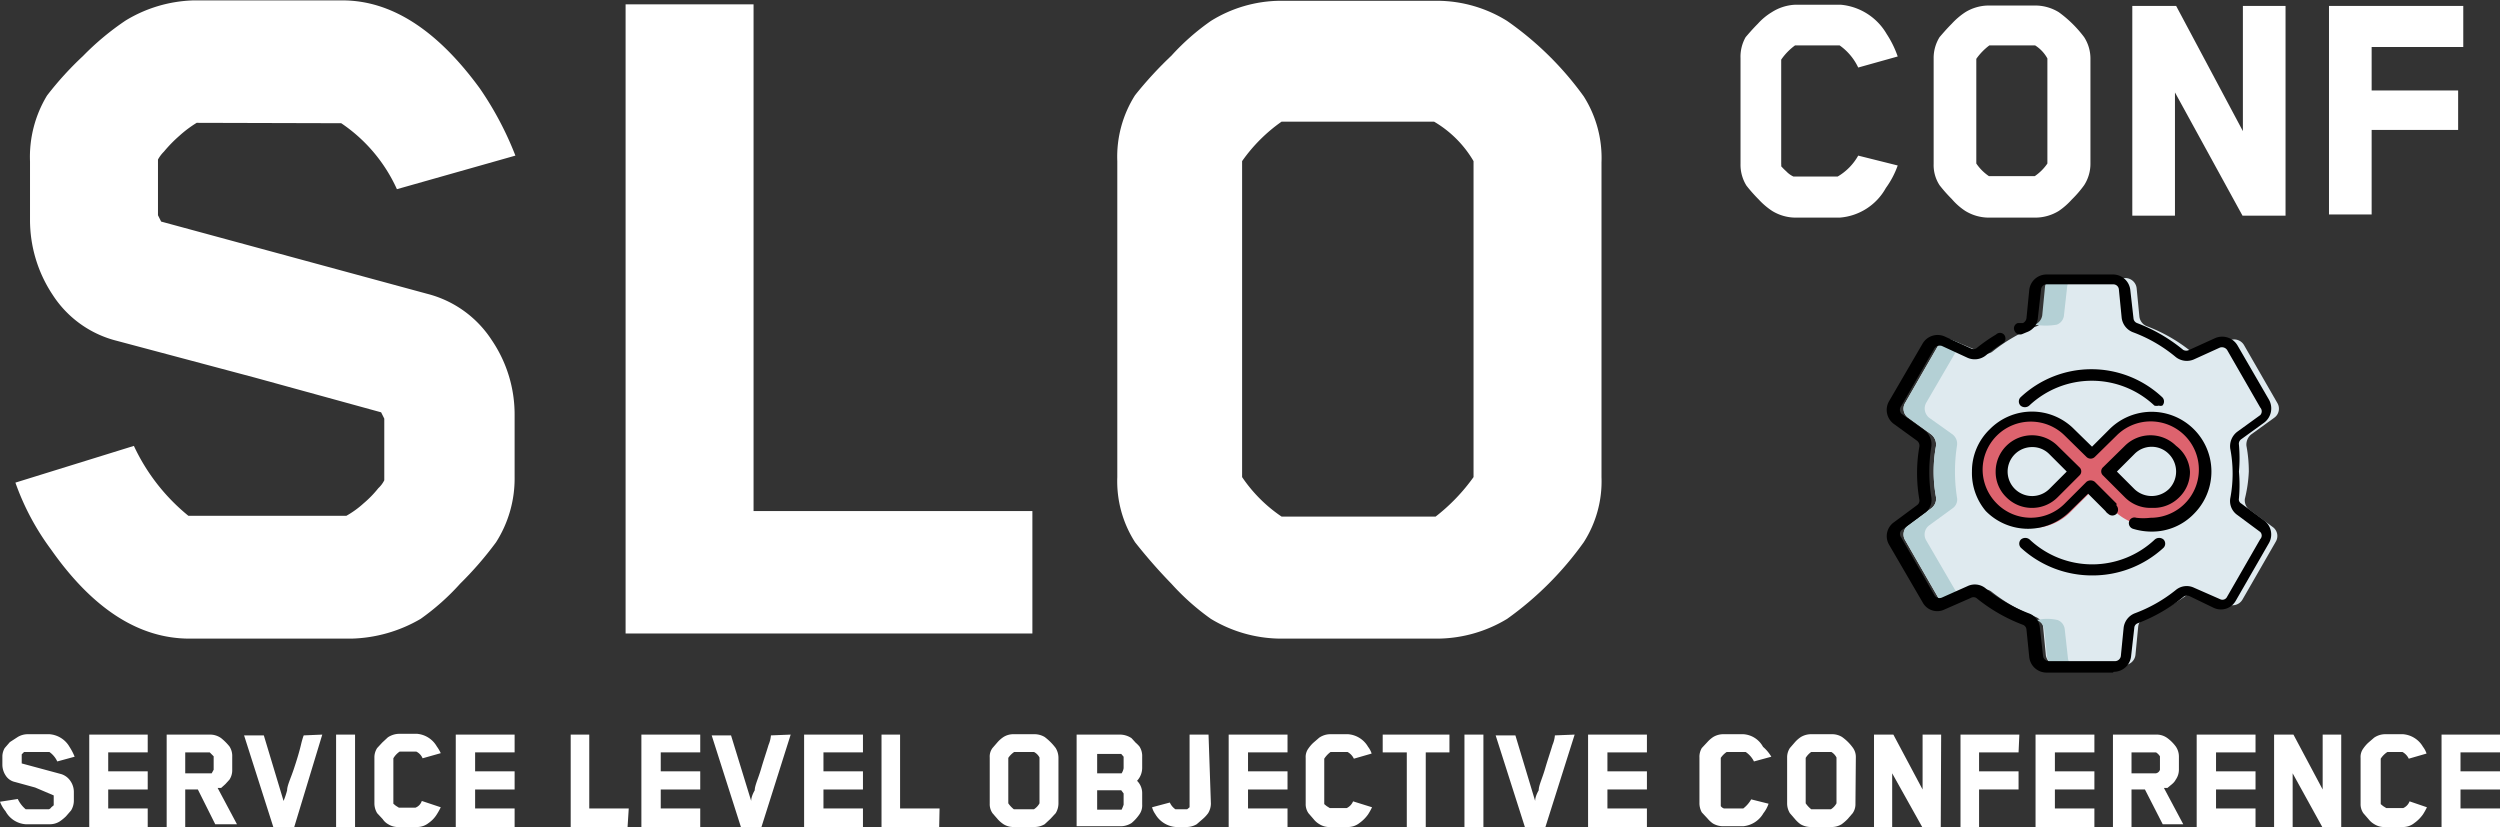 <svg id="Layer_1" data-name="Layer 1" xmlns="http://www.w3.org/2000/svg" viewBox="0 0 63.3 20.94"><rect x="0" y="0" width="63.3" height="20.94" fill="#333333" stroke="none"/><defs><style>.cls-1{fill:#dfeaef;}.cls-2{fill:#b4d0d5;}.cls-3{fill:#dd636e;}.cls-4{fill:#fff;}</style></defs><path class="cls-1" d="M61.49,17a3.49,3.49,0,0,0-.06-.65.33.33,0,0,1,.12-.29l.58-.42a.28.28,0,0,0,.08-.38l-.84-1.46a.29.29,0,0,0-.37-.12l-.66.29a.27.27,0,0,1-.3,0,4.1,4.1,0,0,0-1.13-.65.3.3,0,0,1-.19-.24l-.07-.72a.29.29,0,0,0-.29-.26H56.67a.29.29,0,0,0-.29.26l-.07.72a.3.3,0,0,1-.19.24,4.1,4.1,0,0,0-1.13.65.27.27,0,0,1-.3,0L54,13.68a.29.29,0,0,0-.37.12l-.84,1.46a.28.28,0,0,0,.08.38l.58.42a.33.33,0,0,1,.12.29,3.55,3.55,0,0,0,0,1.3.3.3,0,0,1-.12.28l-.58.43a.28.28,0,0,0-.08.38l.84,1.46a.29.29,0,0,0,.37.12l.66-.29a.27.27,0,0,1,.3,0,4.37,4.37,0,0,0,1.13.65.3.3,0,0,1,.19.24l.07.72a.29.29,0,0,0,.29.26h1.69a.29.29,0,0,0,.29-.26l.07-.72a.3.3,0,0,1,.19-.24A4.37,4.37,0,0,0,60,20.07a.27.27,0,0,1,.3,0l.66.29a.29.29,0,0,0,.37-.12l.84-1.46a.28.28,0,0,0-.08-.38l-.58-.43a.3.3,0,0,1-.12-.28A3.49,3.49,0,0,0,61.49,17Z" transform="translate(-4.55 -5.06)"/><path class="cls-2" d="M57.18,12.06a.29.29,0,0,0-.29.26l-.08.72a.28.28,0,0,1-.18.24,1.62,1.62,0,0,1-.56,0l0,0a.3.3,0,0,0,.19-.24l.07-.72a.29.29,0,0,1,.29-.26Z" transform="translate(-4.55 -5.06)"/><path class="cls-2" d="M54.17,20.2l-.85-1.46a.29.29,0,0,1,.08-.38l.59-.43a.27.27,0,0,0,.11-.28,4.25,4.25,0,0,1,0-1.3.3.3,0,0,0-.11-.29l-.59-.42a.3.3,0,0,1-.08-.38l.85-1.46,0-.05L54,13.68a.29.29,0,0,0-.37.12l-.84,1.46a.28.28,0,0,0,.08.38l.58.42a.33.33,0,0,1,.12.29,3.55,3.55,0,0,0,0,1.3.3.3,0,0,1-.12.28l-.58.43a.28.28,0,0,0-.08.38l.84,1.46a.29.29,0,0,0,.37.12l.17-.08,0,0Z" transform="translate(-4.55 -5.06)"/><path class="cls-2" d="M57.18,21.94h-.51a.29.29,0,0,1-.29-.26L56.31,21a.3.3,0,0,0-.19-.24h0a1.15,1.15,0,0,1,.53,0,.28.28,0,0,1,.18.24l.08.72a.29.29,0,0,0,.29.26Z" transform="translate(-4.55 -5.06)"/><path class="cls-3" d="M60,16a1.38,1.38,0,0,0-1.94,0l-.54.55L57,16A1.38,1.38,0,0,0,55,16a1.35,1.35,0,0,0-.4,1,1.37,1.37,0,0,0,.4,1A1.38,1.38,0,0,0,57,18l.55-.55.54.55A1.38,1.38,0,0,0,60,18,1.38,1.38,0,0,0,60,16Zm-3.45,1.52a.78.78,0,0,1-1.1,0,.8.8,0,0,1,0-1.1.79.79,0,0,1,.55-.22.77.77,0,0,1,.55.22l.54.55Zm3,0a.78.78,0,0,1-1.1,0L57.94,17l.54-.55a.78.78,0,0,1,1.1,0,.8.8,0,0,1,0,1.1Z" transform="translate(-4.55 -5.06)"/><path d="M58.05,22.09H56.37a.44.44,0,0,1-.44-.4L55.86,21a.14.14,0,0,0-.09-.12,4.22,4.22,0,0,1-1.18-.68.14.14,0,0,0-.14,0l-.66.29a.42.42,0,0,1-.56-.18l-.85-1.46a.43.43,0,0,1,.13-.57l.58-.43a.14.14,0,0,0,.06-.13,3.91,3.91,0,0,1-.06-.68,3.82,3.82,0,0,1,.06-.68.16.16,0,0,0-.06-.14l-.58-.42a.44.44,0,0,1-.13-.58l.85-1.46a.44.44,0,0,1,.56-.18l.66.3a.14.14,0,0,0,.14,0,4.1,4.1,0,0,1,.5-.35.14.14,0,0,1,.2,0,.15.15,0,0,1,0,.2,4.84,4.84,0,0,0-.46.33.45.45,0,0,1-.46.06l-.65-.3a.17.17,0,0,0-.19.06l-.84,1.46a.15.15,0,0,0,0,.19l.58.42a.44.44,0,0,1,.18.43,4,4,0,0,0,0,1.26.41.41,0,0,1-.18.42l-.58.43a.14.14,0,0,0,0,.18l.84,1.46a.15.15,0,0,0,.19.06l.65-.29a.43.43,0,0,1,.46.06,4,4,0,0,0,1.09.63.42.42,0,0,1,.28.37l.08.71a.15.15,0,0,0,.14.13h1.68a.15.15,0,0,0,.15-.13l.07-.71a.45.45,0,0,1,.28-.37A3.7,3.7,0,0,0,59.64,20a.43.43,0,0,1,.46-.06l.66.29a.13.13,0,0,0,.18-.06l.84-1.46a.13.13,0,0,0,0-.18l-.58-.43a.43.43,0,0,1-.18-.42,3.34,3.34,0,0,0,0-1.26.46.46,0,0,1,.18-.43l.58-.42a.14.14,0,0,0,0-.19l-.84-1.46a.16.16,0,0,0-.18-.06l-.66.3a.45.45,0,0,1-.46-.06,3.7,3.7,0,0,0-1.09-.63.45.45,0,0,1-.28-.37l-.07-.71a.14.14,0,0,0-.15-.13H56.37a.14.14,0,0,0-.14.13l-.08.71a.42.42,0,0,1-.28.37l-.12.05a.15.15,0,0,1-.19-.08.14.14,0,0,1,.08-.2l.13,0a.16.16,0,0,0,.09-.12l.07-.71a.44.44,0,0,1,.44-.4h1.68a.44.44,0,0,1,.44.4l.08.71a.14.14,0,0,0,.09.12,4.16,4.16,0,0,1,1.17.68.16.16,0,0,0,.15,0l.66-.3a.45.45,0,0,1,.56.18L62,15.18a.45.45,0,0,1-.12.58l-.58.42a.14.14,0,0,0-.06.14,3.82,3.82,0,0,1,0,.68,3.89,3.89,0,0,1,0,.68.12.12,0,0,0,.06.13l.58.43a.44.44,0,0,1,.12.57l-.84,1.46a.43.43,0,0,1-.56.18L60,20.16a.16.16,0,0,0-.15,0,4.16,4.16,0,0,1-1.17.68.13.13,0,0,0-.09.12l-.08.71a.44.44,0,0,1-.44.4Z" transform="translate(-4.55 -5.06)"/><path d="M59,18.52a1.62,1.62,0,0,1-.44-.07.15.15,0,0,1-.1-.19.14.14,0,0,1,.18-.09,1.49,1.49,0,0,0,.36,0,1.22,1.22,0,1,0-.86-2.08l-.55.54a.15.15,0,0,1-.21,0l-.55-.54a1.22,1.22,0,0,0-2.08.86,1.22,1.22,0,0,0,.36.86,1.21,1.21,0,0,0,1.72,0l.55-.55a.17.17,0,0,1,.21,0l.55.55,0,.05a.16.16,0,0,1,0,.21.15.15,0,0,1-.21,0,.23.23,0,0,1-.07-.07l-.44-.44-.45.44a1.5,1.5,0,0,1-2.14,0A1.49,1.49,0,0,1,54.48,17a1.47,1.47,0,0,1,.45-1.07,1.5,1.5,0,0,1,2.14,0l.45.44.44-.44a1.51,1.51,0,0,1,2.14,2.14,1.47,1.47,0,0,1-1.07.45Zm-3-.6a.91.91,0,0,1-.65-.27.89.89,0,0,1-.27-.65.92.92,0,0,1,1.57-.65l.55.54a.14.14,0,0,1,0,.21l-.55.55a.91.91,0,0,1-.65.27Zm0-1.54a.62.62,0,1,0,.44,1.06l.44-.44-.44-.44a.6.6,0,0,0-.44-.18Zm3,1.54a.91.91,0,0,1-.65-.27l-.55-.55a.14.14,0,0,1,0-.21l.55-.54a.92.92,0,0,1,1.3,0A.88.88,0,0,1,60,17a.89.89,0,0,1-.27.65.91.91,0,0,1-.65.27ZM58.15,17l.44.44a.63.63,0,0,0,.88,0,.63.63,0,0,0,0-.88.61.61,0,0,0-.88,0Zm1.43.55Z" transform="translate(-4.55 -5.06)"/><path d="M59.21,15.33a.21.21,0,0,1-.11,0,2.31,2.31,0,0,0-3.17,0,.17.17,0,0,1-.22,0,.15.15,0,0,1,0-.21,2.62,2.62,0,0,1,3.59,0,.15.15,0,0,1,0,.21A.16.16,0,0,1,59.21,15.33Z" transform="translate(-4.55 -5.06)"/><path d="M57.52,19.63a2.66,2.66,0,0,1-1.8-.7.15.15,0,0,1,0-.21.17.17,0,0,1,.22,0,2.31,2.31,0,0,0,3.17,0,.17.17,0,0,1,.22,0,.15.15,0,0,1,0,.21A2.65,2.65,0,0,1,57.52,19.63Z" transform="translate(-4.55 -5.06)"/><path class="cls-4" d="M9.53,8.17a2.93,2.93,0,0,0-.44.33,3.5,3.5,0,0,0-.39.4.86.86,0,0,0-.15.2v1.41l.08.16,6.74,1.83A2.76,2.76,0,0,1,17,13.67a3.35,3.35,0,0,1,.58,1.91v1.56a3,3,0,0,1-.47,1.65,8.84,8.84,0,0,1-.91,1.05,6,6,0,0,1-1,.89,3.65,3.65,0,0,1-1.75.5H9.35c-1.28,0-2.45-.75-3.51-2.26a6.41,6.41,0,0,1-.9-1.69l3-.93a5,5,0,0,0,1.38,1.77h4a2.37,2.37,0,0,0,.43-.31,2.72,2.72,0,0,0,.38-.39.68.68,0,0,0,.15-.2V15.66l-.08-.16L11,14.62l-3.49-.93a2.72,2.72,0,0,1-1.63-1.17,3.42,3.42,0,0,1-.57-1.91V9.15a3,3,0,0,1,.43-1.67,8.25,8.25,0,0,1,.91-1,6.84,6.84,0,0,1,1.08-.9,3.49,3.49,0,0,1,1.72-.51h3.77c1.24,0,2.4.75,3.48,2.23A8.29,8.29,0,0,1,17.6,9l-3,.85a4,4,0,0,0-1.41-1.67Z" transform="translate(-4.55 -5.06)"/><path class="cls-4" d="M30.69,21.1H20.39V5.17h3.24V18h7.06Z" transform="translate(-4.55 -5.06)"/><path class="cls-4" d="M45.1,17.14a2.86,2.86,0,0,1-.45,1.65,8.3,8.3,0,0,1-1.94,1.94,3.45,3.45,0,0,1-1.75.5h-4a3.45,3.45,0,0,1-1.75-.5,6.07,6.07,0,0,1-1-.89,13.56,13.56,0,0,1-.92-1.05,2.86,2.86,0,0,1-.45-1.65v-8a2.91,2.91,0,0,1,.45-1.67,9.73,9.73,0,0,1,.92-1,5.91,5.91,0,0,1,1-.88,3.37,3.37,0,0,1,1.75-.51h4a3.37,3.37,0,0,1,1.75.51,8.1,8.1,0,0,1,1.94,1.91,2.91,2.91,0,0,1,.45,1.67Zm-3.24,0v-8a2.79,2.79,0,0,0-1-1H37a4.09,4.09,0,0,0-1,1v8a3.71,3.71,0,0,0,1,1h3.9A4.78,4.78,0,0,0,41.86,17.14Z" transform="translate(-4.55 -5.06)"/><path class="cls-4" d="M52.6,6.49l-1,.28a1.43,1.43,0,0,0-.47-.56H50a1.49,1.49,0,0,0-.35.36V9.21a.25.25,0,0,1,0,.06,1.56,1.56,0,0,0,.13.13.59.59,0,0,0,.18.13h1.12A1.42,1.42,0,0,0,51.6,9l1,.25a2.23,2.23,0,0,1-.3.57,1.46,1.46,0,0,1-1.17.75H50a1.14,1.14,0,0,1-.58-.17,1.81,1.81,0,0,1-.34-.29,3.92,3.92,0,0,1-.31-.35,1,1,0,0,1-.15-.55V6.53A1,1,0,0,1,48.75,6c.07-.08.17-.2.31-.34a1.55,1.55,0,0,1,.35-.29A1.2,1.2,0,0,1,50,5.18h1.16a1.5,1.5,0,0,1,1.16.74A2.57,2.57,0,0,1,52.6,6.49Z" transform="translate(-4.55 -5.06)"/><path class="cls-4" d="M57.48,9.21a1,1,0,0,1-.16.54,2.76,2.76,0,0,1-.31.36,1.82,1.82,0,0,1-.33.29,1.14,1.14,0,0,1-.58.17H54.89a1.14,1.14,0,0,1-.58-.17,1.6,1.6,0,0,1-.34-.3,3.72,3.72,0,0,1-.31-.35.93.93,0,0,1-.15-.54V6.54A1,1,0,0,1,53.66,6c.07-.08.17-.2.31-.34a1.81,1.81,0,0,1,.34-.29,1.14,1.14,0,0,1,.58-.17H56.1a1.14,1.14,0,0,1,.58.17,3,3,0,0,1,.64.63,1,1,0,0,1,.16.56Zm-1.09,0V6.54a.9.9,0,0,0-.31-.33H54.92a1.52,1.52,0,0,0-.33.34V9.2a1.19,1.19,0,0,0,.32.32h1.16A1.21,1.21,0,0,0,56.39,9.2Z" transform="translate(-4.55 -5.06)"/><path class="cls-4" d="M62.42,10.52H61.33L59.62,7.4v3.12H58.54V5.21h1.11l1.69,3.17V5.21h1.08Z" transform="translate(-4.55 -5.06)"/><path class="cls-4" d="M66.92,6.25H64.6v1.1h2.19v1H64.6v2.14H63.52V5.21h3.4Z" transform="translate(-4.55 -5.06)"/><path class="cls-4" d="M5.22,24.1l-.06,0-.06.06,0,0v.23l1,.27a.44.44,0,0,1,.23.17.49.49,0,0,1,.09.28v.23a.48.48,0,0,1-.07.24l-.13.15a1.13,1.13,0,0,1-.16.13.47.47,0,0,1-.25.07H5.2a.63.63,0,0,1-.51-.33.84.84,0,0,1-.14-.24L5,25.29a.77.77,0,0,0,.2.26h.59a.13.13,0,0,0,.06-.05l.06-.05,0,0v-.25L5.44,25l-.51-.14a.37.37,0,0,1-.24-.17.5.5,0,0,1-.08-.27v-.22A.43.43,0,0,1,4.67,24l.13-.15L5,23.72a.5.5,0,0,1,.25-.07h.55a.64.64,0,0,1,.51.32,1.46,1.46,0,0,1,.13.25L6,24.34a.59.59,0,0,0-.2-.24Z" transform="translate(-4.55 -5.06)"/><path class="cls-4" d="M8.29,26H6.81V23.66H8.29v.45h-1v.48h1v.46h-1v.48h1Z" transform="translate(-4.55 -5.06)"/><path class="cls-4" d="M10.43,24.55a.43.43,0,0,1-.07.25l-.1.11-.11.1-.09,0,.49.92H10l-.44-.88H9.24V26H8.77V23.66H9.86a.48.48,0,0,1,.29.09,1.39,1.39,0,0,1,.21.21.44.44,0,0,1,.07.26Zm-.47,0v-.34l-.1-.1H9.24v.53h.62l.05,0Z" transform="translate(-4.55 -5.06)"/><path class="cls-4" d="M12.71,23.66,12,26h-.53l-.74-2.32h.5l.5,1.66a2.12,2.12,0,0,0,.09-.27c0-.12.09-.3.17-.54s.14-.44.18-.61.07-.24.07-.24Z" transform="translate(-4.55 -5.06)"/><path class="cls-4" d="M13.54,26h-.48V23.66h.48Z" transform="translate(-4.55 -5.06)"/><path class="cls-4" d="M15.71,25.5h0a1.62,1.62,0,0,1-.1.18.73.73,0,0,1-.21.22.46.46,0,0,1-.29.1h-.45a.47.47,0,0,1-.28-.07.4.4,0,0,1-.14-.13l-.14-.15a.48.48,0,0,1-.07-.24V24.25A.43.43,0,0,1,14.1,24l.13-.14.14-.13a.53.53,0,0,1,.3-.09h.44a.64.64,0,0,1,.5.32,1,1,0,0,1,.1.17l-.46.13a.33.33,0,0,0-.16-.17h-.42a.52.52,0,0,0-.16.17v1.15l0,0,.06.05.08.05h.42a.27.27,0,0,0,.16-.17Z" transform="translate(-4.55 -5.06)"/><path class="cls-4" d="M17.58,26H16.09V23.66h1.49v.45h-1v.48h1v.46h-1v.48h1Z" transform="translate(-4.55 -5.06)"/><path class="cls-4" d="M20.44,26H19V23.66h.47v1.87h1Z" transform="translate(-4.55 -5.06)"/><path class="cls-4" d="M22.28,26H20.79V23.66h1.49v.45h-1v.48h1v.46h-1v.48h1Z" transform="translate(-4.55 -5.06)"/><path class="cls-4" d="M24.57,23.66,23.83,26h-.52l-.74-2.32h.49l.51,1.66q0-.11.09-.27c0-.12.09-.3.16-.54s.14-.44.19-.61a.78.78,0,0,0,.06-.24Z" transform="translate(-4.55 -5.06)"/><path class="cls-4" d="M26.4,26H24.91V23.66H26.4v.45h-1v.48h1v.46h-1v.48h1Z" transform="translate(-4.55 -5.06)"/><path class="cls-4" d="M28.33,26H26.87V23.66h.47v1.87h1Z" transform="translate(-4.55 -5.06)"/><path class="cls-4" d="M31.35,25.41a.48.48,0,0,1-.07.24l-.14.15-.14.13a.51.51,0,0,1-.26.07h-.53a.47.47,0,0,1-.25-.07.75.75,0,0,1-.15-.13l-.13-.15a.4.4,0,0,1-.07-.24V24.24a.36.36,0,0,1,.07-.24l.13-.15a.75.75,0,0,1,.15-.13.47.47,0,0,1,.25-.07h.53a.51.51,0,0,1,.26.07,1.41,1.41,0,0,1,.28.28.48.48,0,0,1,.07.24Zm-.48,0V24.24a.32.32,0,0,0-.14-.14h-.5a.54.54,0,0,0-.15.15V25.4a.69.69,0,0,0,.14.15h.51A.41.41,0,0,0,30.87,25.4Z" transform="translate(-4.55 -5.06)"/><path class="cls-4" d="M33.47,25.43a.39.39,0,0,1-.07.25,1.07,1.07,0,0,1-.2.22.52.52,0,0,1-.3.08H31.81V23.66H32.9a.53.53,0,0,1,.3.09l.1.11a.91.91,0,0,1,.1.1.44.44,0,0,1,.07.26v.28a.48.48,0,0,1-.13.33.44.44,0,0,1,.13.32ZM33,24.51v-.29l-.06-.07,0,0h-.61v.49h.62l0,0A.34.34,0,0,0,33,24.51Zm0,.92v-.28l-.06-.08,0,0h-.61v.49h.62l0,0S33,25.45,33,25.43Z" transform="translate(-4.55 -5.06)"/><path class="cls-4" d="M35.21,25.41a.48.48,0,0,1-.07.24.88.88,0,0,1-.14.15l-.15.13h0a.51.51,0,0,1-.26.07h-.27a.66.66,0,0,1-.52-.33.53.53,0,0,1-.08-.17l.45-.12a.41.41,0,0,0,.14.17h.3l.06-.05,0-.07V23.66h.48Z" transform="translate(-4.55 -5.06)"/><path class="cls-4" d="M37.15,26H35.66V23.66h1.49v.45h-1v.48h1v.46h-1v.48h1Z" transform="translate(-4.55 -5.06)"/><path class="cls-4" d="M39.29,25.5h0a1.62,1.62,0,0,1-.1.18.92.92,0,0,1-.22.22.46.46,0,0,1-.29.1h-.44a.47.47,0,0,1-.28-.07.52.52,0,0,1-.15-.13l-.13-.15a.4.4,0,0,1-.07-.24V24.25a.36.36,0,0,1,.07-.24.89.89,0,0,1,.12-.14l.15-.13a.5.5,0,0,1,.29-.09h.44a.64.64,0,0,1,.51.32.56.56,0,0,1,.09.17l-.45.13a.38.38,0,0,0-.16-.17h-.43a.65.65,0,0,0-.16.17v1.15l0,0,.06.05.08.05h.43a.33.33,0,0,0,.16-.17Z" transform="translate(-4.55 -5.06)"/><path class="cls-4" d="M41.25,24.11h-.6V26h-.48V24.11h-.61v-.45h1.69Z" transform="translate(-4.55 -5.06)"/><path class="cls-4" d="M42.11,26h-.48V23.66h.48Z" transform="translate(-4.55 -5.06)"/><path class="cls-4" d="M44.42,23.66,43.68,26h-.52l-.74-2.32h.5l.5,1.66q0-.11.09-.27c0-.12.09-.3.16-.54s.14-.44.19-.61a.78.78,0,0,0,.06-.24Z" transform="translate(-4.55 -5.06)"/><path class="cls-4" d="M46.25,26H44.76V23.66h1.49v.45h-1v.48h1v.46h-1v.48h1Z" transform="translate(-4.55 -5.06)"/><path class="cls-4" d="M49.4,24.22l-.44.12a.61.61,0,0,0-.21-.24h-.48a.54.54,0,0,0-.15.15v1.16s0,0,0,0l0,.06a.16.16,0,0,0,.08.06h.49a.77.77,0,0,0,.2-.23l.44.11a.8.8,0,0,1-.13.24.66.66,0,0,1-.51.33h-.51a.51.51,0,0,1-.26-.07.72.72,0,0,1-.14-.13l-.14-.15a.48.48,0,0,1-.06-.24V24.24a.43.43,0,0,1,.06-.24l.14-.15a.75.75,0,0,1,.15-.13.5.5,0,0,1,.25-.07h.51a.61.61,0,0,1,.5.32A1,1,0,0,1,49.4,24.22Z" transform="translate(-4.55 -5.06)"/><path class="cls-4" d="M51.53,25.41a.4.4,0,0,1-.07.24l-.13.15a1.2,1.2,0,0,1-.15.13.48.48,0,0,1-.26.07H50.4a.51.51,0,0,1-.26-.07A.75.75,0,0,1,50,25.8l-.13-.15a.48.48,0,0,1-.07-.24V24.24a.43.43,0,0,1,.07-.24l.13-.15a.75.75,0,0,1,.15-.13.51.51,0,0,1,.26-.07h.52a.48.48,0,0,1,.26.07,1.18,1.18,0,0,1,.28.28.4.4,0,0,1,.07.24Zm-.48,0V24.24a.35.35,0,0,0-.13-.14h-.51a.5.5,0,0,0-.14.15V25.4a.69.69,0,0,0,.14.15h.5A.41.41,0,0,0,51.05,25.4Z" transform="translate(-4.55 -5.06)"/><path class="cls-4" d="M53.69,26h-.47l-.76-1.36V26H52V23.66h.49l.74,1.39V23.66h.47Z" transform="translate(-4.55 -5.06)"/><path class="cls-4" d="M55.66,24.11h-1v.48h1v.46h-1V26h-.47V23.66h1.49Z" transform="translate(-4.55 -5.06)"/><path class="cls-4" d="M57.58,26H56.09V23.66h1.49v.45h-1v.48h1v.46h-1v.48h1Z" transform="translate(-4.55 -5.06)"/><path class="cls-4" d="M59.72,24.55a.44.44,0,0,1-.08.25.35.35,0,0,1-.09.11l-.12.1-.09,0,.49.92h-.52l-.45-.88h-.34V26h-.47V23.66h1.09a.46.46,0,0,1,.29.09,1,1,0,0,1,.21.21.45.45,0,0,1,.08.26Zm-.48,0v-.34a.32.32,0,0,0-.1-.1h-.62v.53h.62l0,0A.13.13,0,0,0,59.24,24.55Z" transform="translate(-4.55 -5.06)"/><path class="cls-4" d="M61.66,26H60.17V23.66h1.49v.45h-1v.48h1v.46h-1v.48h1Z" transform="translate(-4.55 -5.06)"/><path class="cls-4" d="M63.83,26h-.48l-.75-1.36V26h-.47V23.66h.49l.74,1.39V23.66h.47Z" transform="translate(-4.55 -5.06)"/><path class="cls-4" d="M66,25.5h0a1.62,1.62,0,0,1-.1.18.92.92,0,0,1-.22.22.45.45,0,0,1-.29.1h-.44a.47.47,0,0,1-.28-.07.52.52,0,0,1-.15-.13l-.13-.15a.4.4,0,0,1-.07-.24V24.25a.36.36,0,0,1,.07-.24.89.89,0,0,1,.12-.14l.15-.13a.5.5,0,0,1,.29-.09h.44a.64.64,0,0,1,.51.32.56.56,0,0,1,.09.17l-.45.13a.38.38,0,0,0-.16-.17H65a.55.55,0,0,0-.17.17v1.15l0,0,.06.05.08.05h.43a.3.3,0,0,0,.16-.17Z" transform="translate(-4.55 -5.06)"/><path class="cls-4" d="M67.85,26H66.37V23.66h1.48v.45h-1v.48h1v.46h-1v.48h1Z" transform="translate(-4.55 -5.06)"/></svg>